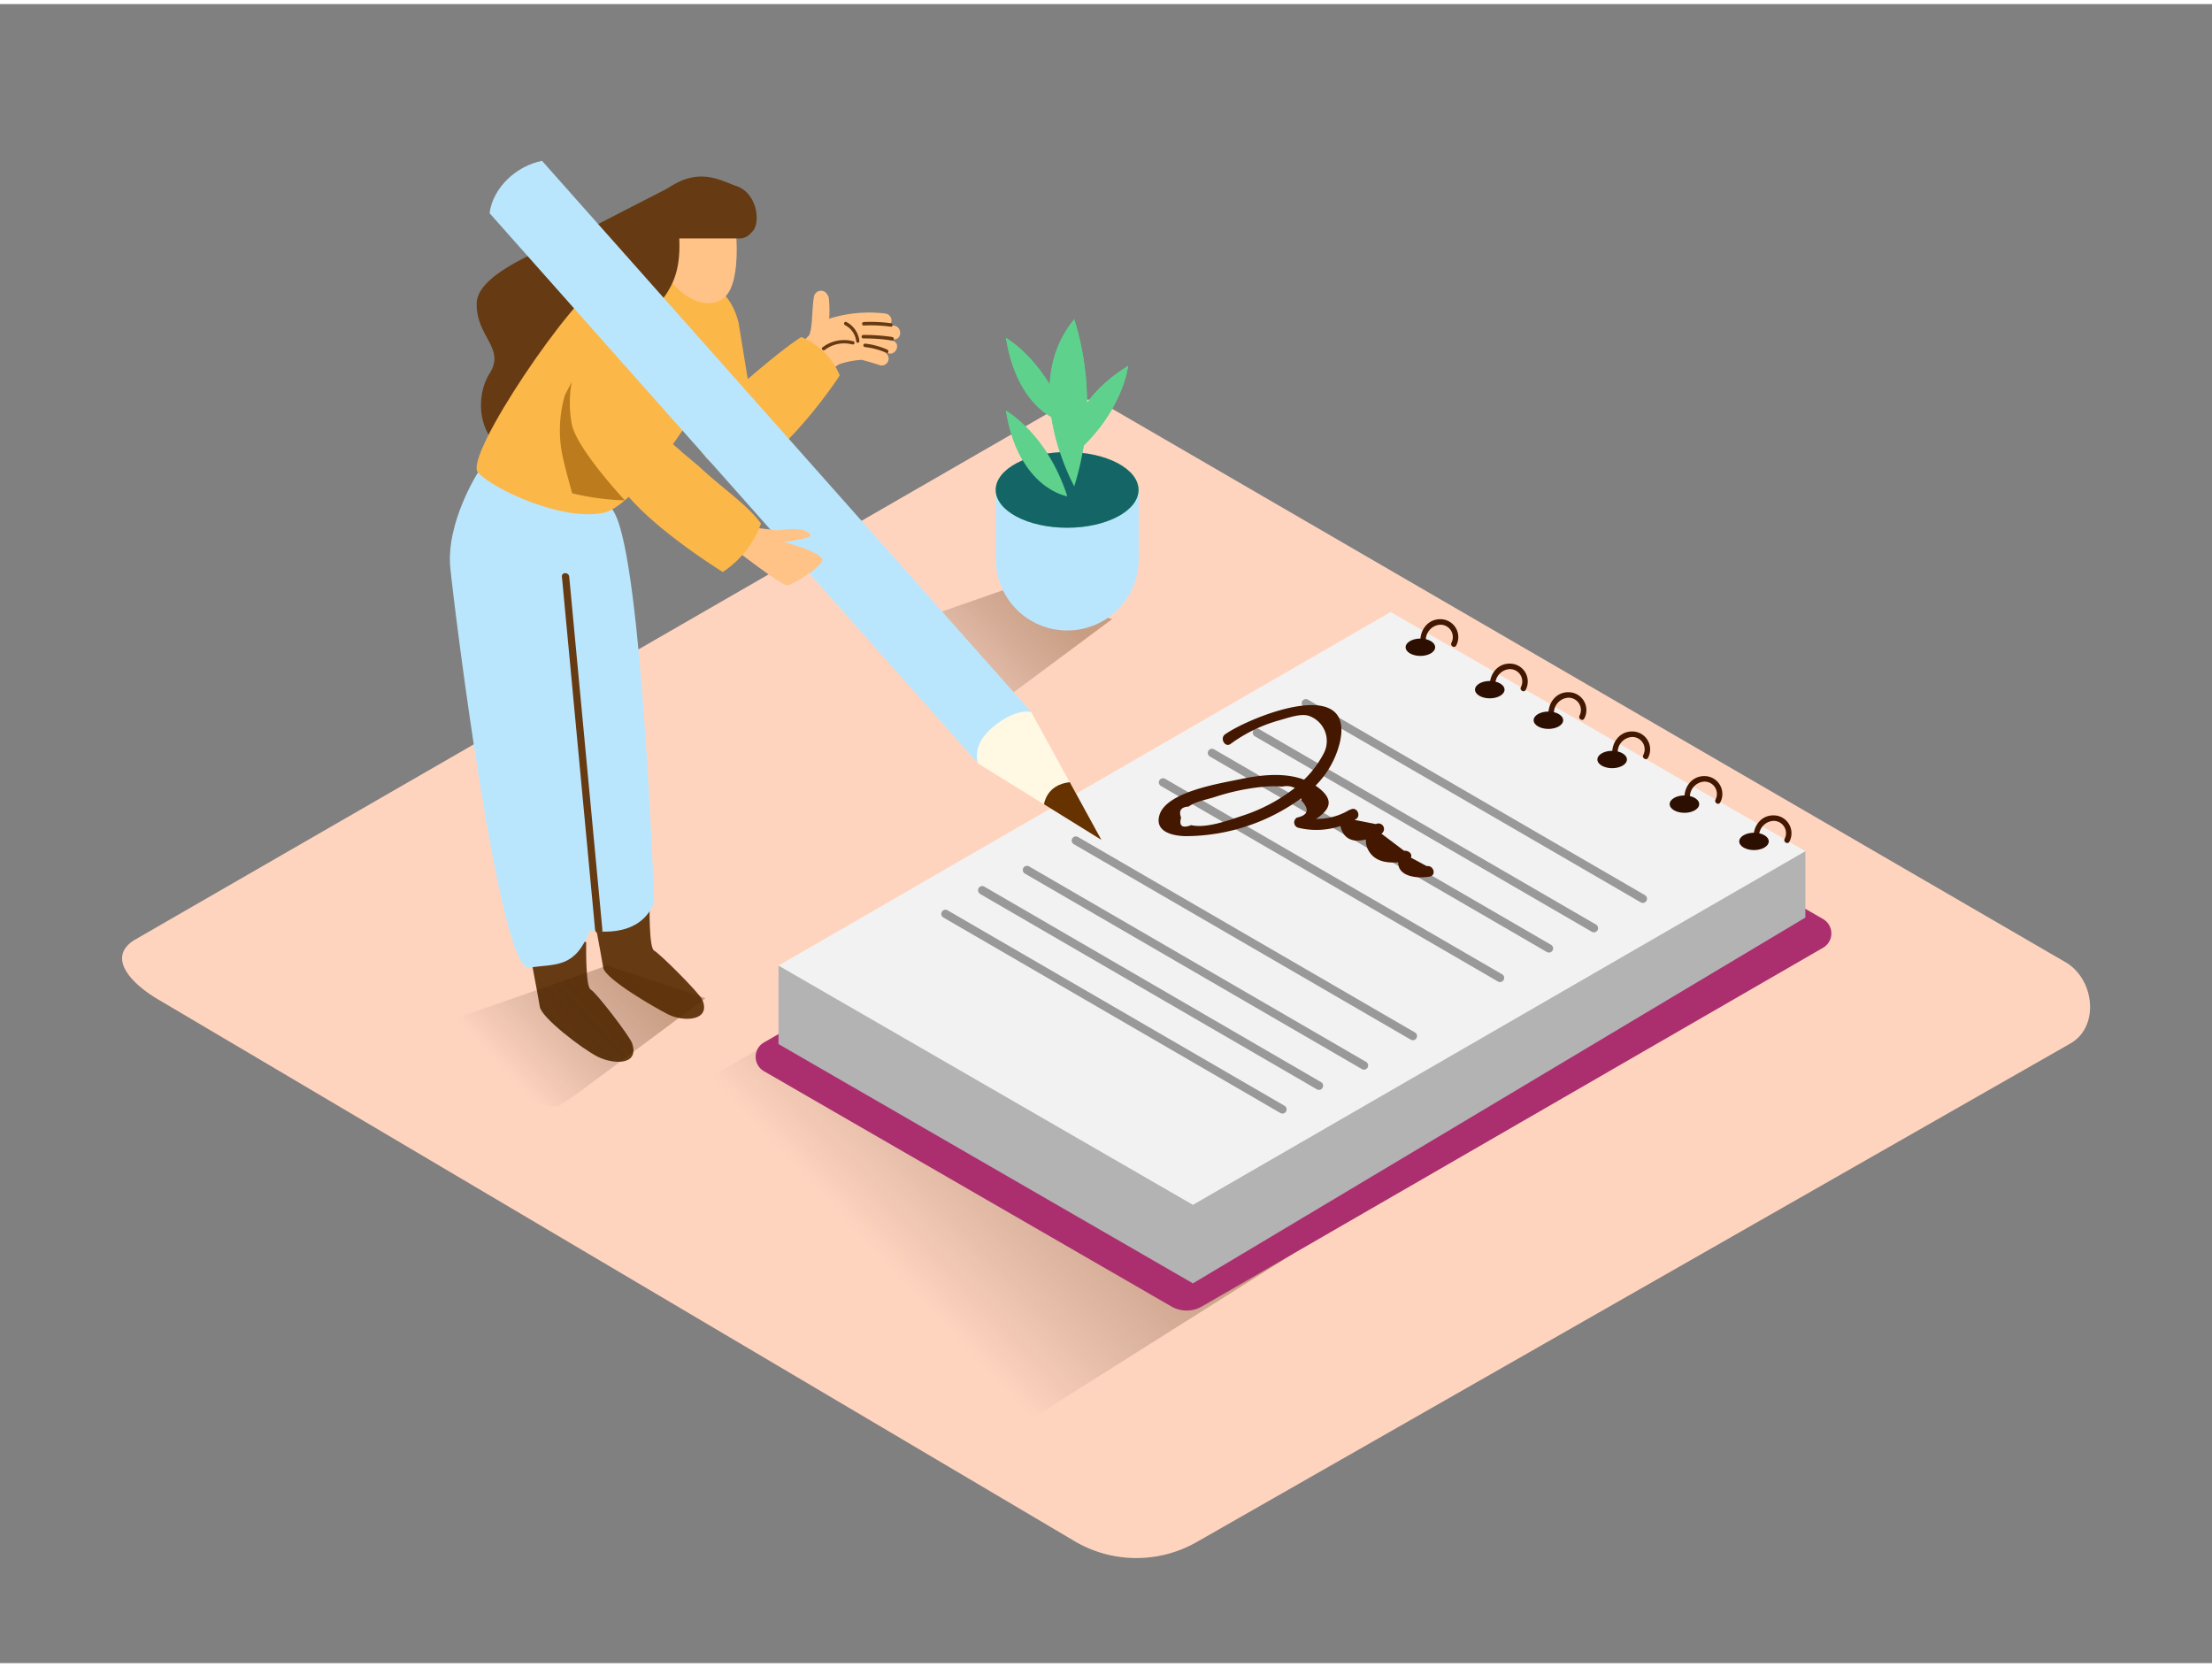 <svg id="Layer_2" data-name="Layer 2" xmlns="http://www.w3.org/2000/svg" xmlns:xlink="http://www.w3.org/1999/xlink" viewBox="0 0 400 300" width="406" height="306" class="illustration styles_illustrationTablet__1DWOa"><rect x="0" y="0" width="400" height="300" fill="#808080" stroke="none"/><defs><linearGradient id="linear-gradient" x1="159.58" y1="227.23" x2="193.97" y2="194.88" gradientUnits="userSpaceOnUse"><stop offset="0" stop-opacity="0"></stop><stop offset="0.99" stop-color="#552800"></stop></linearGradient><linearGradient id="linear-gradient-2" x1="163.37" y1="122.92" x2="185.53" y2="102.08" xlink:href="#linear-gradient"></linearGradient><linearGradient id="linear-gradient-3" x1="89.84" y1="191.47" x2="112" y2="170.63" xlink:href="#linear-gradient"></linearGradient></defs><title>PP</title><path d="M194.73,278.19,29,180.22c-5.28-3-9.8-7.83-4.66-11L190.67,73.33c2.5-1.55,6.29-2.56,8.82-1.09l174,101c5.28,3.06,6.22,11.63.94,14.69L216.58,278A22,22,0,0,1,194.73,278.19Z" fill="#ffd4bf"></path><path d="M116.92,212.59c3.15,1,8.69,7.42,11.92,8.07,2,.4,54.87,35.51,56.87,35.66l48.2-30.4L171.48,195,154,179.26l-42.38,24.46C116.84,207.53,110.83,210.73,116.92,212.59Z" opacity="0.32" fill="url(#linear-gradient)"></path><path d="M138.21,193l73.6,42.5a5.53,5.53,0,0,0,5.54,0l112.27-64.83a3,3,0,0,0,0-5.25l-74.92-43.2a3,3,0,0,0-3,0L138.21,187.73A3,3,0,0,0,138.21,193Z" fill="#ab2f6e"></path><polyline points="140.78 173.87 140.78 188.06 215.72 231.33 326.47 165.18 326.47 153.18" fill="#b3b3b3"></polyline><polygon points="140.78 173.87 215.72 217.13 326.47 153.18 251.47 109.93 140.78 173.87" fill="#f2f2f2"></polygon><path d="M320.93,146.71c-2.62-.17-4.21,2.3-3.76,4.7.12.63,1.08.36,1-.27a2.77,2.77,0,0,1,2.47-3.44,2.23,2.23,0,0,1,2.08,3.25c-.29.57.57,1.08.86.5A3.23,3.23,0,0,0,320.93,146.71Z" fill="#431700"></path><path d="M308.43,139.61c-2.62-.17-4.21,2.3-3.76,4.7.12.63,1.08.36,1-.27a2.77,2.77,0,0,1,2.47-3.44,2.23,2.23,0,0,1,2.08,3.25c-.29.57.57,1.08.86.5A3.23,3.23,0,0,0,308.43,139.61Z" fill="#431700"></path><path d="M295.37,131.54c-2.62-.17-4.21,2.3-3.76,4.7.12.63,1.08.36,1-.27a2.77,2.77,0,0,1,2.47-3.44,2.23,2.23,0,0,1,2.08,3.25c-.29.57.57,1.08.86.5A3.23,3.23,0,0,0,295.37,131.54Z" fill="#431700"></path><path d="M283.84,124.44c-2.62-.17-4.21,2.3-3.76,4.7.12.63,1.08.36,1-.27a2.77,2.77,0,0,1,2.47-3.44,2.23,2.23,0,0,1,2.08,3.25c-.29.57.57,1.08.86.5A3.23,3.23,0,0,0,283.84,124.44Z" fill="#431700"></path><path d="M273.24,119.27c-2.62-.17-4.21,2.3-3.76,4.7.12.63,1.08.36,1-.27a2.77,2.77,0,0,1,2.47-3.44,2.23,2.23,0,0,1,2.08,3.25c-.29.57.57,1.08.86.5A3.23,3.23,0,0,0,273.24,119.27Z" fill="#431700"></path><path d="M260.68,111.24c-2.62-.17-4.21,2.3-3.76,4.7.12.63,1.08.36,1-.27a2.77,2.77,0,0,1,2.47-3.44,2.23,2.23,0,0,1,2.08,3.25c-.29.57.57,1.08.86.5A3.23,3.23,0,0,0,260.68,111.24Z" fill="#431700"></path><ellipse cx="317.18" cy="151.41" rx="2.67" ry="1.57" fill="#2d0f02"></ellipse><ellipse cx="304.6" cy="144.67" rx="2.67" ry="1.57" fill="#2d0f02"></ellipse><ellipse cx="291.53" cy="136.6" rx="2.67" ry="1.57" fill="#2d0f02"></ellipse><ellipse cx="280" cy="129.5" rx="2.67" ry="1.57" fill="#2d0f02"></ellipse><ellipse cx="269.4" cy="123.97" rx="2.67" ry="1.57" fill="#2d0f02"></ellipse><ellipse cx="256.85" cy="116.3" rx="2.67" ry="1.57" fill="#2d0f02"></ellipse><line x1="236.14" y1="126.43" x2="297.08" y2="161.78" fill="#2d0f02"></line><path d="M235.76,127.08l60.94,35.35a.75.75,0,0,0,.76-1.3l-60.94-35.35a.75.75,0,0,0-.76,1.3Z" fill="#999"></path><line x1="227.29" y1="131.76" x2="288.23" y2="167.1" fill="#2d0f02"></line><path d="M226.91,132.4l60.94,35.35a.75.75,0,0,0,.76-1.3l-60.94-35.35a.75.75,0,0,0-.76,1.3Z" fill="#999"></path><line x1="219.16" y1="135.41" x2="280.1" y2="170.76" fill="#2d0f02"></line><path d="M218.78,136.06l60.94,35.35a.75.75,0,0,0,.76-1.3l-60.94-35.35a.75.75,0,0,0-.76,1.3Z" fill="#999"></path><line x1="210.31" y1="140.74" x2="271.26" y2="176.09" fill="#2d0f02"></line><path d="M209.93,141.39l60.94,35.35a.75.75,0,0,0,.76-1.3l-60.94-35.35a.75.75,0,0,0-.76,1.3Z" fill="#999"></path><line x1="194.55" y1="151.26" x2="255.5" y2="186.61" fill="#2d0f02"></line><path d="M194.17,151.91l60.94,35.35a.75.75,0,0,0,.76-1.3l-60.94-35.35a.75.75,0,0,0-.76,1.3Z" fill="#999"></path><line x1="185.71" y1="156.58" x2="246.65" y2="191.93" fill="#2d0f02"></line><path d="M185.33,157.23l60.94,35.35a.75.75,0,0,0,.76-1.3l-60.94-35.35a.75.75,0,0,0-.76,1.3Z" fill="#999"></path><line x1="177.57" y1="160.24" x2="238.52" y2="195.59" fill="#2d0f02"></line><path d="M177.19,160.89l60.94,35.35a.75.75,0,0,0,.76-1.3L178,159.59a.75.75,0,0,0-.76,1.3Z" fill="#999"></path><line x1="170.97" y1="164.53" x2="231.92" y2="199.87" fill="#2d0f02"></line><path d="M170.59,165.17l60.94,35.35a.75.75,0,0,0,.76-1.3l-60.94-35.35a.75.75,0,0,0-.76,1.3Z" fill="#999"></path><path d="M158.94,127.54c3.15,1,6.31,1.91,9.55,2.56a48.87,48.87,0,0,0,6,.69l3.36-2.28,23.25-17.29-17.78-5.91L141.23,120C146.43,123.79,152.85,125.68,158.94,127.54Z" opacity="0.32" fill="url(#linear-gradient-2)"></path><path d="M191.78,92.43c-4.19-.36-8.61-1.63-11.71-4.5v12.44A12.91,12.91,0,0,0,193,113.27h0a12.91,12.91,0,0,0,12.91-12.91V87.72C201.48,89.51,196.48,92.84,191.78,92.43Z" fill="#bae6fd"></path><ellipse cx="192.97" cy="87.85" rx="12.91" ry="6.84" fill="#5ed18d"></ellipse><path d="M193,89s-8.78-1.29-11.1-15.49C181.87,73.52,189.36,77.65,193,89Z" fill="#5ed18d"></path><path d="M194.26,87.2s-10.07-18.07,0-30.2A50.62,50.62,0,0,1,194.26,87.2Z" fill="#5ed18d"></path><path d="M193,75.84s-8.78-1.29-11.1-15.49C181.87,60.36,189.36,64.49,193,75.84Z" fill="#5ed18d"></path><path d="M194,81.63s-2.2-8.59,10-16.22C204,65.41,203.12,73.91,194,81.63Z" fill="#5ed18d"></path><ellipse cx="192.97" cy="87.85" rx="12.91" ry="6.84" fill="#146666"></ellipse><path d="M193,89s-8.78-1.29-11.1-15.49C181.87,73.52,189.36,77.65,193,89Z" fill="#5ed18d"></path><path d="M194.26,87.2s-10.07-18.07,0-30.2A50.62,50.62,0,0,1,194.26,87.2Z" fill="#5ed18d"></path><path d="M193,75.84s-8.78-1.29-11.1-15.49C181.87,60.36,189.36,64.49,193,75.84Z" fill="#5ed18d"></path><path d="M194,81.63s-2.2-8.59,10-16.22C204,65.41,203.12,73.91,194,81.63Z" fill="#5ed18d"></path><path d="M258,155.88l-2.86-1.54c.32-.79-.58-1.33-1.23-1.23l-4.1-3.1a1,1,0,0,0-1-1.73l-3.87-.76.21-.11c1-.55.32-2.2-.77-1.83l-.24.11h0l-.06,0a3.25,3.25,0,0,0-.41.22,11.16,11.16,0,0,1-5.66,1.42c2.31-1.59,3.56-3.31.18-5.8l-.3-.2a16.62,16.62,0,0,0,4.39-7.78c2.87-12.42-16.36-4.59-20.75-1.5-1,.73,0,2.47,1,1.73a27.2,27.2,0,0,1,8.7-4.24c1.61-.43,4-1.35,5.49-.82a4.81,4.81,0,0,1,2.72,6.64,18.31,18.31,0,0,1-3.63,4.89c-3.72-1.42-8.23-.81-12,0-3.39.71-12.78,2.2-14.12,6.32-1,3.16,2.47,3.86,4.78,3.89a35.69,35.69,0,0,0,20.83-6.85c0,.14.06.28.07.44q2.2,2.39-.84,3.06a1,1,0,0,0,.24,1.83,13.65,13.65,0,0,0,7.63-.32,3.42,3.42,0,0,0,.23.8c.83,1.94,2.62,2.08,4.37,1.64a3.51,3.51,0,0,0,.51,2.06c1.14,1.95,3.29,2.22,5.33,2.07-.06,2.51,3.27,3,5.64,2.59C259.81,157.61,259.27,155.68,258,155.88Zm-42.62-7.4q-2.42.9-1.8-1.37-.71-1.88,1.37-2c1.16-.89,3.16-1.24,4.57-1.68a40.78,40.78,0,0,1,9.26-1.93,20,20,0,0,1,3.08,0,3.46,3.46,0,0,1,2.29.24,30.86,30.86,0,0,1-9.58,5.06C222,147.66,218.07,149.09,215.39,148.47Z" fill="#431700"></path><path d="M123.85,31.71s-11.37,5.83-16.65,8.56-20.86,7.69-21,13.8,5.27,8.1,2.34,12.72-2,13.15,5,14.84,32.81-27.82,32.81-27.82" fill="#663a12"></path><path d="M106,169.61s-.16,8.09.81,8.58,7.06,8.45,7.49,9.7c1.41,4.15-3.51,3.83-6.26,2.43s-10.1-7-10.42-9S95,167.24,95,167.24" fill="#663a12"></path><path d="M117.47,162.57s-.16,8.09.81,8.58,8.23,7.71,8.74,8.93c1.59,3.85-3.47,4-6.22,2.6s-11.39-6.45-11.71-8.42-2.58-14.06-2.58-14.06" fill="#663a12"></path><path d="M86.43,84.7s-5.8,9.08-5,17.23,8.93,73,14.17,72.3,8.37.09,11.11-6.77c0,0,8.8,2,11.59-5,0,0-2.12-60.8-7.12-70.33S86.43,84.7,86.43,84.7Z" fill="#bae6fd"></path><path d="M161.41,60.88a27.72,27.72,0,0,0-4.44-.74,24.79,24.79,0,0,1,4.54.47c1.56.25,1.74-2.2.19-2.46l-.77-.12a1.28,1.28,0,0,0-.8-2.07,24.15,24.15,0,0,0-10.19.93,20.51,20.51,0,0,0-.07-3.73,1.09,1.09,0,0,0-.24-.58,1.29,1.29,0,0,0-2.44.33c-.34,2-.24,4-.57,5.94a7.76,7.76,0,0,1-.27,1q-2.28,2.36-4.48,4.79c-1,1.15.87,2.51,1.94,1.49a1.45,1.45,0,0,0,.66.54l-.18.24a1.1,1.1,0,0,0-.13,1.1l-.17.17c-1.13,1.1.45,3,1.58,1.89l.39-.4a1,1,0,0,0,1.44-.4,11.6,11.6,0,0,1,3.82-3.8l.48-.33a15.59,15.59,0,0,1,4.14-.81c1,.27,2.09.58,3.12.91a1.23,1.23,0,0,0,1-2.25l.67.15C162.1,63.59,162.95,61.27,161.41,60.88Z" fill="#ffc388"></path><path d="M161.11,57.71a27.25,27.25,0,0,0-4.9-.22c-.4,0-.45.65,0,.63a27.25,27.25,0,0,1,4.9.22C161.47,58.39,161.51,57.76,161.11,57.71Z" fill="#663a12"></path><path d="M161.34,60.2a33.76,33.76,0,0,0-5.22-.37c-.4,0-.45.63,0,.63a33.75,33.75,0,0,1,5.22.37C161.7,60.89,161.74,60.26,161.34,60.2Z" fill="#663a12"></path><path d="M154.4,61a6.41,6.41,0,0,0-5.66,1.07c-.34.22.07.7.4.48a5.73,5.73,0,0,1,5-1A.31.31,0,0,0,154.4,61Z" fill="#663a12"></path><path d="M155.4,60.88a4.39,4.39,0,0,0-2.36-3.4c-.37-.16-.59.44-.21.59a3.75,3.75,0,0,1,2,2.92C154.87,61.39,155.49,61.28,155.4,60.88Z" fill="#663a12"></path><path d="M160.45,62.49a13.32,13.32,0,0,0-4-1.09c-.4,0-.45.58,0,.63a12.77,12.77,0,0,1,3.86,1.05C160.61,63.25,160.82,62.65,160.45,62.49Z" fill="#663a12"></path><path d="M133.56,57.64l2.89,17.68s-2.2,6.59-6.93,7.44-8.28-21.13-8.28-21.13" fill="#fcb749"></path><path d="M119.56,48.17c-.65-.16-6.06.75-10.75,2.27S83.75,81.73,86.43,84.7s15.25,8.91,22.8,7.27,25.15-31,24.33-34.34c-1.89-7.65-7.8-7.67-7.8-7.67" fill="#fcb749"></path><path d="M133,40.31s1.37,11.21-2.69,13.23-8.46-2.18-9.77-4.62-2.7-14.77,4.92-13.94S133,40.31,133,40.31Z" fill="#ffc388"></path><path d="M133.21,32.92c-3.1-1.08-6.69-3.41-12.2.23s-7.23,13.76-.64,16.21l.93-2.73a4.24,4.24,0,0,1-.47-.65,3.28,3.28,0,0,1-.52-1.64,3.34,3.34,0,0,1,.08-1.76c0-.07,0-.13,0-.2q6.6,0,13.19,0a2.69,2.69,0,0,0,2.3-1.09C137.61,40,137.12,34.28,133.21,32.92Z" fill="#663a12"></path><path d="M144.9,60.21c-3.84,2.39-11.66,9.33-11.66,9.33l-5.7,12.26s3.34,4.72,9.57,1.4c4.42-2.36,11.4-10.94,14.74-16.05A12.66,12.66,0,0,0,144.9,60.21Z" fill="#fcb749"></path><path d="M102.93,103.53c-.08-.84-1.4-.84-1.32,0l6,63.86c.08.84,1.4.84,1.32,0Z" fill="#663a12"></path><path d="M123.21,80.92s-6.55-5.45-6.55-7.83,3.4-19.87-2.23-21.26-10.19,11.83-11.8,19.6,16.85,22.13,16.85,22.13" fill="#fcb749"></path><path d="M122.68,40c-.34-3.82-6.34-3.85-6,0,.2,2.28.55,4.82-.16,7a7.13,7.13,0,0,1-1.7,3l-.55,0a9.37,9.37,0,0,0-2-.1c-3.86,0-3.87,6,0,6,1.83,0,3.52.81,5.17-.27a12.73,12.73,0,0,0,3.66-4.24C123.12,47.84,123,43.86,122.68,40Z" fill="#663a12"></path><path d="M88.53,37.81c.61-4.66,4.89-8.57,9.49-9.46l88.29,99.47-10,8.88Z" fill="#bae6fd"></path><ellipse cx="181.31" cy="132.26" rx="6.69" ry="2.83" transform="translate(-42.09 153.7) rotate(-41.59)" fill="#bae6fd"></ellipse><path d="M176.84,137.3s-1.32-3.32,2.84-6.69,6.78-2.61,6.78-2.61l12.7,23.14Z" fill="#fff8e3"></path><path d="M199.16,151.13l-10.37-6.43s.39-3.54,4.66-4Z" fill="#653200"></path><path d="M134.73,94.48l6,.7s4.8-1,5.87.88c.29.51-4.77,1.23-4.77,1.23s7.29,1.92,6.85,3.36-5.29,4.21-6.22,4.47-10.18-7-10.18-7" fill="#ffc388"></path><path d="M137.61,93.94c-2.36-3.34-7.27-6.61-11.27-10.39-5.43-4.5-11.1-10.2-15.48-4.05-4.87,6.84,14.27,19.67,19.84,23.2A17.76,17.76,0,0,0,137.61,93.94Z" fill="#fcb749"></path><path d="M102.14,70.73a23,23,0,0,0-.58,10.15c.49,2.56,1.22,5.06,1.91,7.58A45.43,45.43,0,0,0,113,89.74s-8.89-9.49-9.62-13.9a21,21,0,0,1,0-7.5Z" fill="#bc7c1e"></path><path d="M85.41,196.09c3.15,1,6.31,1.91,9.55,2.56a48.87,48.87,0,0,0,6,.69l3.36-2.28,23.25-17.29-17.78-5.91L67.7,188.53C72.9,192.34,79.32,194.23,85.41,196.09Z" opacity="0.32" fill="url(#linear-gradient-3)"></path></svg>